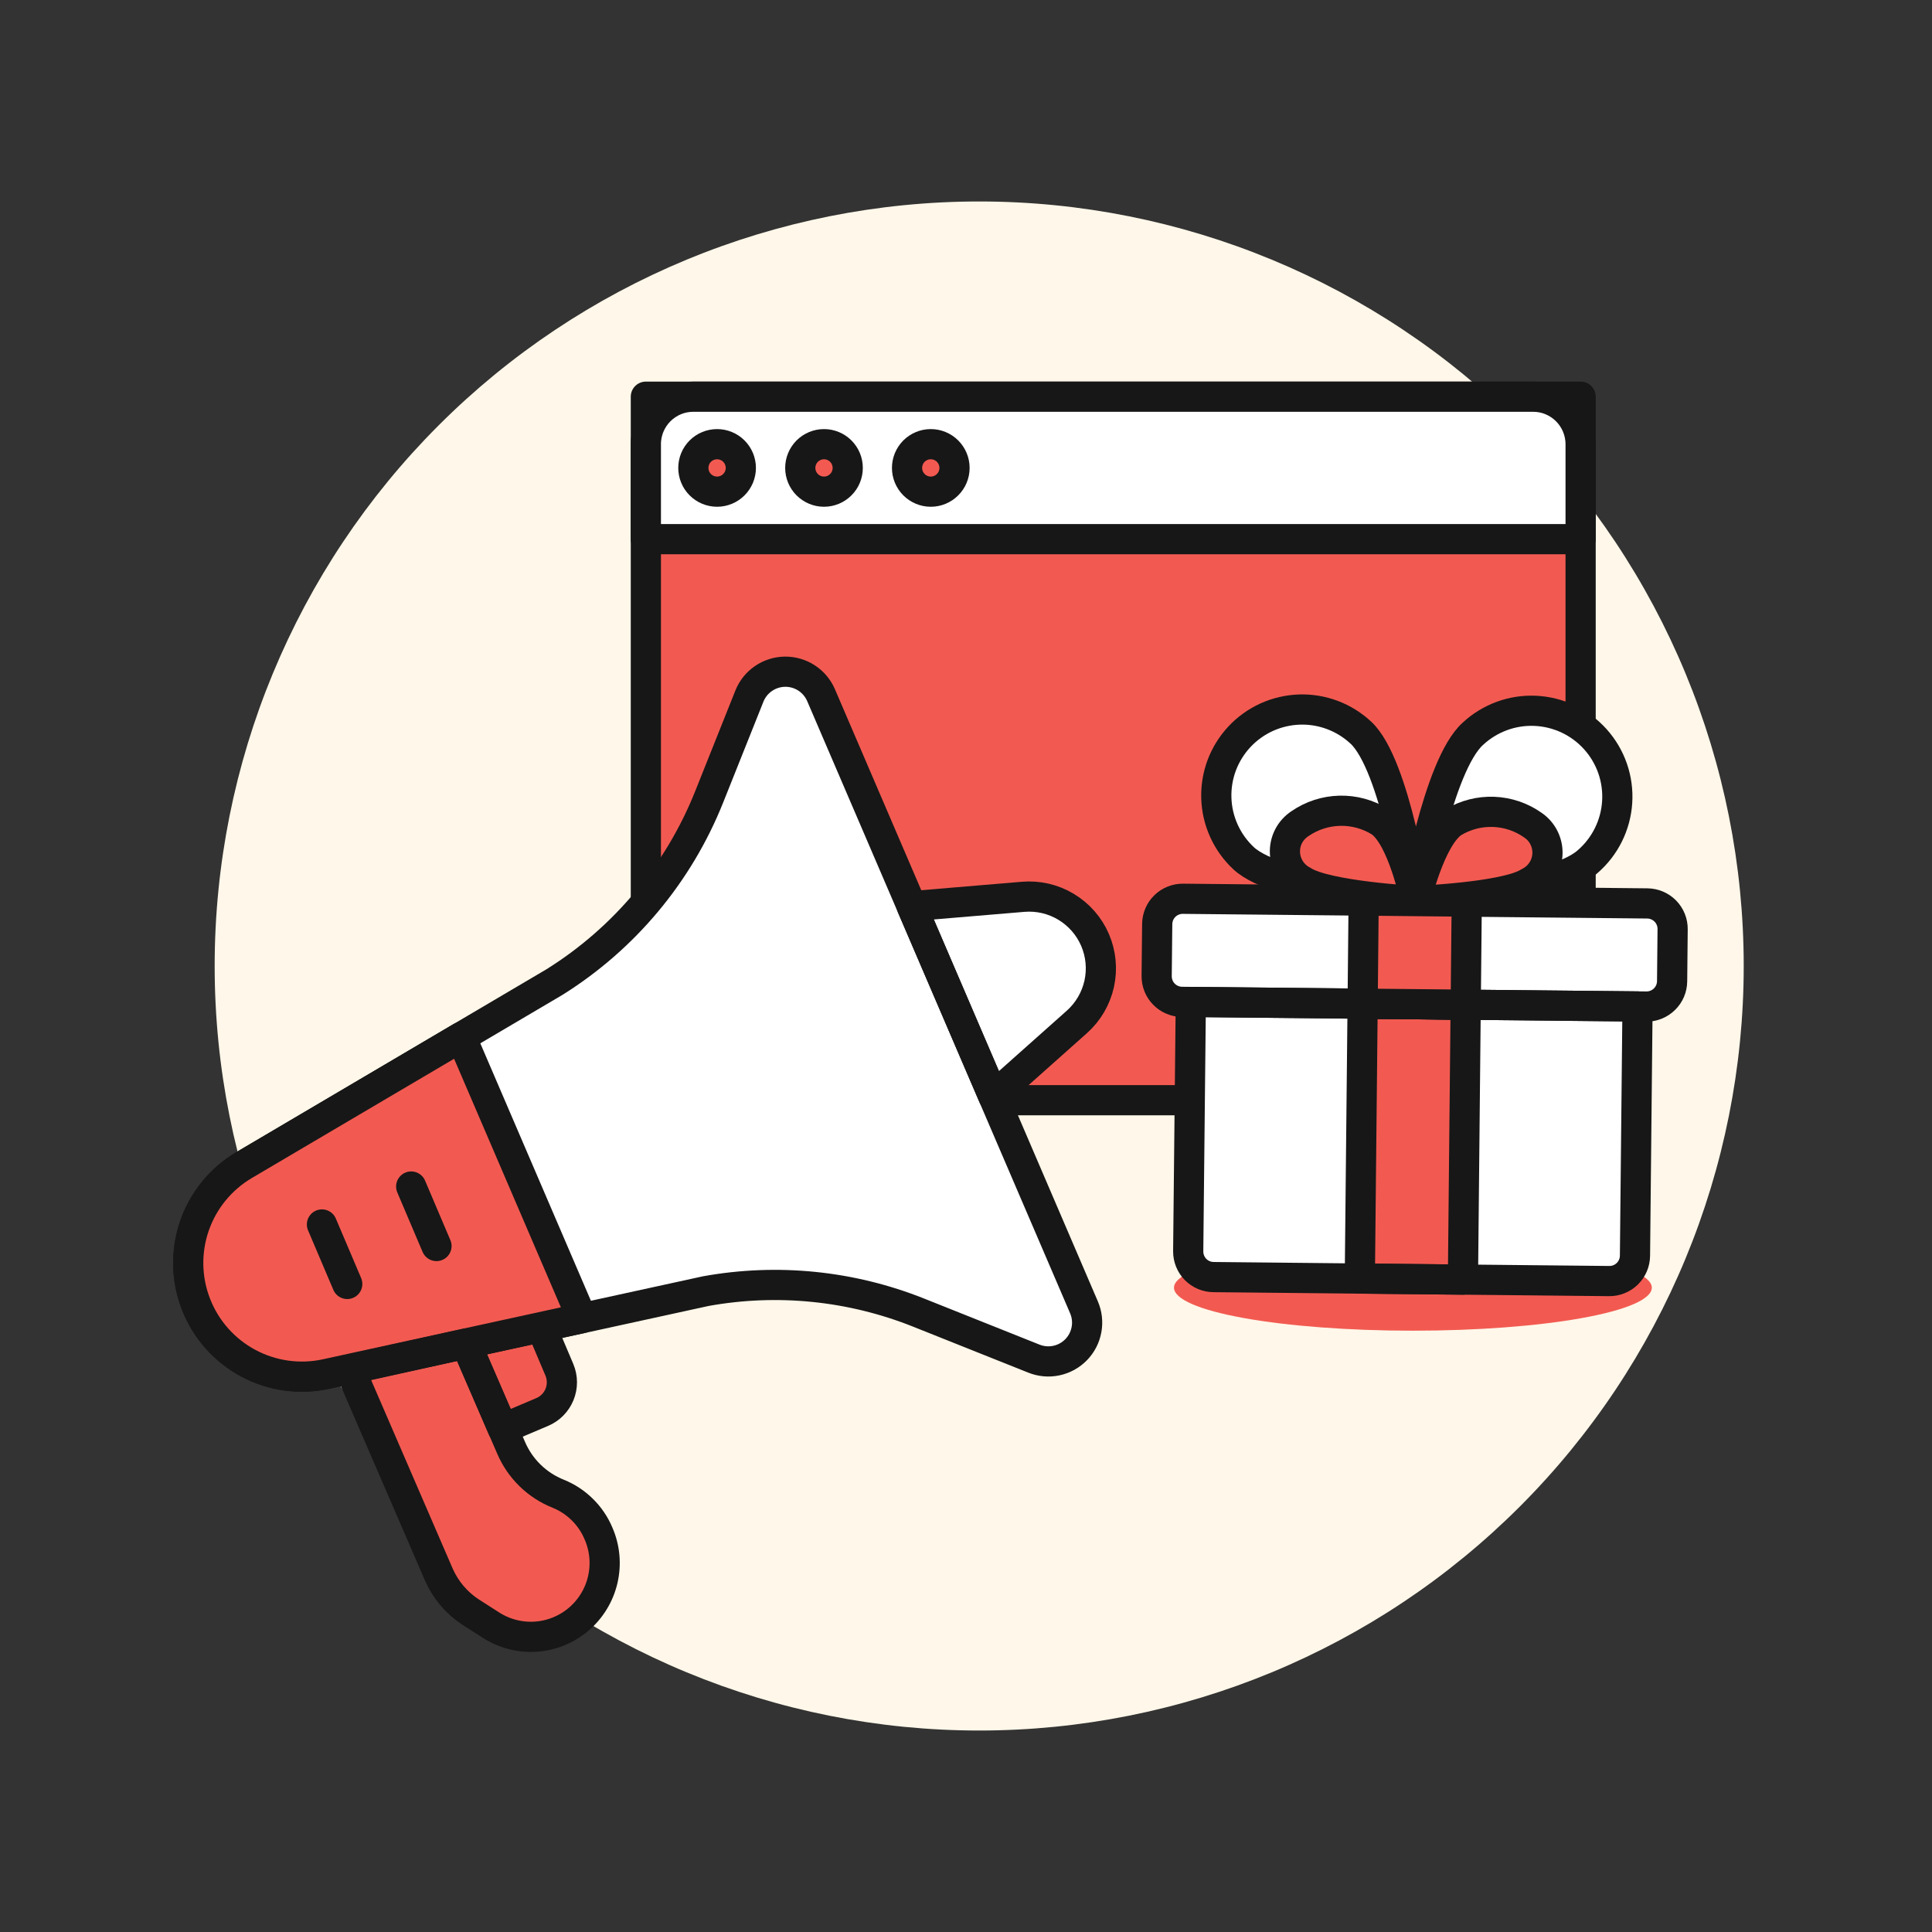 <svg width="64" height="64" viewBox="0 0 64 64" fill="none" xmlns="http://www.w3.org/2000/svg">
<rect x="0" y="0" width="64" height="64" fill="#333333" stroke="none"/>
<g id="Frame">
<path id="Vector" d="M7.111 32C7.111 38.717 9.78 45.158 14.529 49.908C19.279 54.657 25.72 57.326 32.437 57.326C39.154 57.326 45.596 54.657 50.345 49.908C55.095 45.158 57.763 38.717 57.763 32C57.763 25.283 55.095 18.841 50.345 14.092C45.596 9.342 39.154 6.674 32.437 6.674C25.72 6.674 19.279 9.342 14.529 14.092C9.78 18.841 7.111 25.283 7.111 32Z" fill="#FFF7E9"/>
<path id="Vector_2" d="M21.395 13.141H52.36V36.446H21.395V13.141Z" fill="#F25A51"/>
<path id="Vector_3" d="M21.395 13.141H52.36V36.446H21.395V13.141Z" stroke="#171717" stroke-linecap="round" stroke-linejoin="round"/>
<path id="Vector_4" d="M50.787 13.141H22.967C22.761 13.141 22.556 13.181 22.365 13.261C22.174 13.34 22.001 13.456 21.855 13.602C21.709 13.748 21.593 13.922 21.514 14.113C21.435 14.304 21.394 14.509 21.395 14.715V17.861H52.36V14.715C52.36 14.509 52.319 14.304 52.24 14.113C52.161 13.922 52.045 13.748 51.899 13.602C51.753 13.456 51.58 13.34 51.389 13.261C51.198 13.181 50.993 13.141 50.787 13.141Z" fill="white"/>
<path id="Vector_5" d="M22.968 15.5C22.968 15.604 22.988 15.706 23.028 15.801C23.067 15.897 23.125 15.983 23.198 16.056C23.271 16.129 23.358 16.187 23.453 16.227C23.549 16.266 23.651 16.287 23.754 16.287C23.857 16.287 23.96 16.266 24.055 16.227C24.151 16.187 24.237 16.129 24.31 16.056C24.383 15.983 24.441 15.897 24.481 15.801C24.52 15.706 24.541 15.604 24.541 15.5C24.541 15.397 24.52 15.295 24.481 15.199C24.441 15.104 24.383 15.017 24.31 14.944C24.237 14.871 24.151 14.813 24.055 14.774C23.96 14.734 23.857 14.714 23.754 14.714C23.651 14.714 23.549 14.734 23.453 14.774C23.358 14.813 23.271 14.871 23.198 14.944C23.125 15.017 23.067 15.104 23.028 15.199C22.988 15.295 22.968 15.397 22.968 15.5Z" fill="#F25A51" stroke="#171717" stroke-linecap="round" stroke-linejoin="round"/>
<path id="Vector_6" d="M26.51 15.5C26.51 15.709 26.593 15.909 26.74 16.056C26.888 16.204 27.088 16.287 27.296 16.287C27.505 16.287 27.705 16.204 27.852 16.056C28 15.909 28.082 15.709 28.082 15.5C28.082 15.292 28 15.092 27.852 14.944C27.705 14.797 27.505 14.714 27.296 14.714C27.088 14.714 26.888 14.797 26.74 14.944C26.593 15.092 26.51 15.292 26.51 15.5Z" fill="#F25A51" stroke="#171717" stroke-linecap="round" stroke-linejoin="round"/>
<path id="Vector_7" d="M30.047 15.5C30.047 15.709 30.13 15.909 30.277 16.056C30.425 16.204 30.625 16.287 30.833 16.287C31.042 16.287 31.242 16.204 31.389 16.056C31.537 15.909 31.62 15.709 31.62 15.5C31.62 15.292 31.537 15.092 31.389 14.944C31.242 14.797 31.042 14.714 30.833 14.714C30.625 14.714 30.425 14.797 30.277 14.944C30.13 15.092 30.047 15.292 30.047 15.5Z" fill="#F25A51" stroke="#171717" stroke-linecap="round" stroke-linejoin="round"/>
<path id="Vector_8" d="M50.787 13.141H22.967C22.761 13.141 22.556 13.181 22.365 13.261C22.174 13.34 22.001 13.456 21.855 13.602C21.709 13.748 21.593 13.922 21.514 14.113C21.435 14.304 21.394 14.509 21.395 14.715V17.861H52.36V14.715C52.36 14.509 52.319 14.304 52.24 14.113C52.161 13.922 52.045 13.748 51.899 13.602C51.753 13.456 51.58 13.34 51.389 13.261C51.198 13.181 50.993 13.141 50.787 13.141Z" stroke="#171717" stroke-linecap="round" stroke-linejoin="round"/>
<path id="Vector_9" d="M35.908 43.306C36.009 43.54 36.038 43.798 35.991 44.048C35.945 44.298 35.826 44.529 35.648 44.711C35.471 44.893 35.243 45.018 34.994 45.071C34.745 45.124 34.487 45.101 34.251 45.007L30.428 43.481C28.19 42.588 25.747 42.342 23.377 42.771L10.807 45.516C9.932 45.708 9.017 45.581 8.227 45.159C7.437 44.737 6.823 44.047 6.496 43.213C6.168 42.379 6.149 41.455 6.441 40.608C6.734 39.761 7.318 39.046 8.09 38.592L18.363 32.535C20.682 31.087 22.479 28.937 23.492 26.398L24.825 23.059C24.919 22.823 25.081 22.62 25.291 22.477C25.5 22.333 25.748 22.254 26.002 22.251C26.256 22.248 26.505 22.32 26.718 22.458C26.931 22.597 27.099 22.795 27.199 23.029L35.908 43.306Z" fill="white"/>
<path id="Vector_10" d="M19.826 50.798C20.037 51.281 20.086 51.819 19.966 52.333C19.846 52.846 19.564 53.306 19.161 53.646C18.759 53.986 18.257 54.186 17.731 54.218C17.205 54.249 16.683 54.11 16.242 53.82L15.587 53.401C15.128 53.1 14.765 52.673 14.542 52.172L11.596 45.36L15.436 44.509L16.931 47.959C17.078 48.303 17.292 48.615 17.56 48.877C17.829 49.139 18.146 49.344 18.494 49.483C18.792 49.603 19.063 49.782 19.291 50.008C19.52 50.233 19.702 50.502 19.826 50.798Z" fill="#F25A51"/>
<path id="Vector_11" d="M33.893 29.708C34.39 29.666 34.888 29.782 35.315 30.039C35.743 30.296 36.079 30.681 36.276 31.139C36.472 31.598 36.52 32.106 36.412 32.593C36.303 33.08 36.045 33.521 35.672 33.853L32.905 36.317L30.201 30.018L33.893 29.708Z" fill="white"/>
<path id="Vector_12" d="M35.908 43.306C36.009 43.54 36.038 43.798 35.991 44.048C35.945 44.298 35.826 44.529 35.648 44.711C35.471 44.893 35.243 45.018 34.994 45.071C34.745 45.124 34.487 45.101 34.251 45.007L30.428 43.481C28.19 42.588 25.747 42.342 23.377 42.771L10.807 45.516C9.932 45.708 9.017 45.581 8.227 45.159C7.437 44.737 6.823 44.047 6.496 43.213C6.168 42.379 6.149 41.455 6.441 40.608C6.734 39.761 7.318 39.046 8.09 38.592L18.363 32.535C20.682 31.087 22.479 28.937 23.492 26.398L24.825 23.059C24.919 22.823 25.081 22.62 25.291 22.477C25.5 22.333 25.748 22.254 26.002 22.251C26.256 22.248 26.505 22.32 26.718 22.458C26.931 22.597 27.099 22.795 27.199 23.029L35.908 43.306Z" stroke="#171717" stroke-linecap="round" stroke-linejoin="round"/>
<path id="Vector_13" d="M33.893 29.708C34.39 29.666 34.888 29.782 35.315 30.039C35.743 30.296 36.079 30.681 36.276 31.139C36.472 31.598 36.52 32.106 36.412 32.593C36.303 33.08 36.045 33.521 35.672 33.853L32.905 36.317L30.201 30.018L33.893 29.708Z" stroke="#171717" stroke-linecap="round" stroke-linejoin="round"/>
<path id="Vector_14" d="M15.435 44.506L16.655 47.328L17.962 46.774C18.222 46.664 18.427 46.456 18.534 46.195C18.641 45.934 18.64 45.641 18.532 45.381L17.931 43.962L15.435 44.506Z" fill="#F25A51" stroke="#171717" stroke-linecap="round" stroke-linejoin="round"/>
<path id="Vector_15" d="M19.278 43.666L10.807 45.516C9.932 45.708 9.017 45.581 8.227 45.159C7.437 44.737 6.823 44.047 6.496 43.213C6.168 42.379 6.149 41.456 6.441 40.608C6.734 39.761 7.318 39.047 8.09 38.592L15.278 34.354L19.278 43.666Z" fill="#F25A51"/>
<path id="Vector_16" d="M19.278 43.666L10.807 45.516C9.932 45.708 9.017 45.581 8.227 45.159C7.437 44.737 6.823 44.047 6.496 43.213C6.168 42.379 6.149 41.456 6.441 40.608C6.734 39.761 7.318 39.047 8.09 38.592L15.278 34.354L19.278 43.666Z" stroke="#171717" stroke-linecap="round" stroke-linejoin="round"/>
<path id="Vector_17" d="M19.826 50.798C20.037 51.281 20.086 51.819 19.966 52.333C19.846 52.846 19.564 53.306 19.161 53.646C18.759 53.986 18.257 54.186 17.731 54.218C17.205 54.249 16.683 54.11 16.242 53.82L15.587 53.401C15.128 53.1 14.765 52.673 14.542 52.172L11.596 45.36L15.436 44.509L16.931 47.959C17.078 48.303 17.292 48.615 17.56 48.877C17.829 49.139 18.146 49.344 18.494 49.483C18.792 49.603 19.063 49.782 19.291 50.008C19.52 50.233 19.702 50.502 19.826 50.798Z" stroke="#171717" stroke-linecap="round" stroke-linejoin="round"/>
<path id="Vector_18" d="M13.621 39.305L14.459 41.276" stroke="#171717" stroke-linecap="round" stroke-linejoin="round"/>
<path id="Vector_19" d="M10.665 40.562L11.503 42.533" stroke="#171717" stroke-linecap="round" stroke-linejoin="round"/>
<path id="Vector_20" d="M38.89 42.656C38.89 43.034 39.724 43.396 41.208 43.663C42.692 43.931 44.705 44.081 46.804 44.081C48.903 44.081 50.916 43.931 52.4 43.663C53.885 43.396 54.718 43.034 54.718 42.656C54.718 42.278 53.885 41.916 52.4 41.649C50.916 41.382 48.903 41.231 46.804 41.231C44.705 41.231 42.692 41.382 41.208 41.649C39.724 41.916 38.89 42.278 38.89 42.656Z" fill="#F25A51"/>
<path id="Vector_21" d="M39.19 29.773L54.571 29.927C54.796 29.93 55.01 30.021 55.167 30.181C55.324 30.342 55.411 30.558 55.408 30.782L55.391 32.505C55.389 32.729 55.298 32.943 55.137 33.1C54.977 33.258 54.761 33.345 54.536 33.343L39.154 33.188C39.043 33.187 38.933 33.164 38.831 33.12C38.728 33.077 38.636 33.014 38.558 32.934C38.48 32.855 38.419 32.761 38.377 32.658C38.336 32.554 38.315 32.444 38.316 32.333L38.334 30.611C38.335 30.5 38.358 30.39 38.401 30.287C38.445 30.185 38.508 30.092 38.588 30.014C38.667 29.936 38.761 29.875 38.865 29.834C38.968 29.792 39.078 29.771 39.19 29.773Z" fill="white"/>
<path id="Vector_22" d="M39.447 33.191L54.245 33.34L54.161 41.599C54.158 41.824 54.067 42.038 53.907 42.195C53.746 42.352 53.53 42.44 53.306 42.437L40.2 42.305C40.089 42.304 39.979 42.281 39.876 42.238C39.774 42.194 39.681 42.131 39.603 42.052C39.526 41.972 39.464 41.879 39.423 41.776C39.381 41.672 39.36 41.562 39.361 41.451L39.447 33.191Z" fill="white"/>
<path id="Vector_23" d="M45.046 42.354L45.139 33.247L48.553 33.282L48.462 42.389L45.046 42.354Z" fill="#F25A51"/>
<path id="Vector_24" d="M45.081 24.27C46.23 25.343 46.879 29.847 46.879 29.847C46.879 29.847 42.342 29.501 41.193 28.428C40.92 28.172 40.7 27.866 40.546 27.526C40.391 27.186 40.305 26.818 40.293 26.445C40.28 26.071 40.341 25.699 40.472 25.349C40.604 24.999 40.803 24.679 41.058 24.406C41.313 24.133 41.62 23.913 41.96 23.758C42.3 23.604 42.668 23.518 43.041 23.505C43.415 23.492 43.787 23.554 44.137 23.685C44.487 23.816 44.807 24.015 45.08 24.27L45.081 24.27Z" fill="white" stroke="#171717" stroke-linecap="round" stroke-linejoin="round"/>
<path id="Vector_25" d="M48.791 24.307C47.622 25.357 46.879 29.848 46.879 29.848C46.879 29.848 51.422 29.594 52.592 28.543C52.878 28.296 53.112 27.994 53.28 27.655C53.448 27.317 53.547 26.948 53.571 26.57C53.595 26.193 53.544 25.814 53.42 25.457C53.296 25.1 53.102 24.771 52.849 24.489C52.596 24.208 52.29 23.979 51.949 23.818C51.607 23.656 51.236 23.564 50.858 23.547C50.48 23.53 50.103 23.588 49.748 23.719C49.393 23.85 49.068 24.05 48.791 24.307Z" fill="white" stroke="#171717" stroke-linecap="round" stroke-linejoin="round"/>
<path id="Vector_26" d="M45.711 27.218C46.465 27.725 46.892 29.847 46.892 29.847C46.892 29.847 43.912 29.684 43.157 29.178C42.986 29.09 42.842 28.958 42.738 28.796C42.634 28.634 42.575 28.448 42.566 28.256C42.557 28.064 42.598 27.873 42.686 27.702C42.774 27.531 42.906 27.387 43.067 27.282C43.454 27.016 43.91 26.869 44.38 26.857C44.849 26.846 45.312 26.971 45.711 27.218Z" fill="#F25A51" stroke="#171717" stroke-linecap="round" stroke-linejoin="round"/>
<path id="Vector_27" d="M48.145 27.236C47.377 27.731 46.891 29.847 46.891 29.847C46.891 29.847 49.875 29.727 50.643 29.232C50.816 29.148 50.964 29.02 51.072 28.861C51.181 28.702 51.245 28.517 51.259 28.326C51.274 28.134 51.237 27.942 51.154 27.768C51.071 27.595 50.944 27.446 50.785 27.338C50.403 27.066 49.949 26.912 49.48 26.894C49.012 26.876 48.548 26.995 48.145 27.236Z" fill="#F25A51" stroke="#171717" stroke-linecap="round" stroke-linejoin="round"/>
<path id="Vector_28" d="M39.447 33.191L54.245 33.34L54.161 41.599C54.158 41.824 54.067 42.038 53.907 42.195C53.746 42.352 53.53 42.44 53.306 42.437L40.2 42.305C40.089 42.304 39.979 42.281 39.876 42.238C39.774 42.194 39.681 42.131 39.603 42.052C39.526 41.972 39.464 41.879 39.423 41.776C39.381 41.672 39.36 41.562 39.361 41.451L39.447 33.191Z" stroke="#171717" stroke-linecap="round" stroke-linejoin="round"/>
<path id="Vector_29" d="M45.046 42.354L45.139 33.247L48.553 33.282L48.462 42.389L45.046 42.354Z" stroke="#171717" stroke-linecap="round" stroke-linejoin="round"/>
<path id="Vector_30" d="M39.19 29.773L54.571 29.927C54.796 29.93 55.01 30.021 55.167 30.181C55.324 30.342 55.411 30.558 55.408 30.782L55.391 32.505C55.389 32.729 55.298 32.943 55.137 33.1C54.977 33.258 54.761 33.345 54.536 33.343L39.154 33.188C39.043 33.187 38.933 33.164 38.831 33.12C38.728 33.077 38.636 33.014 38.558 32.934C38.48 32.855 38.419 32.761 38.377 32.658C38.336 32.554 38.315 32.444 38.316 32.333L38.334 30.611C38.335 30.5 38.358 30.39 38.401 30.287C38.445 30.185 38.508 30.092 38.588 30.014C38.667 29.936 38.761 29.875 38.865 29.834C38.968 29.792 39.078 29.771 39.19 29.773Z" stroke="#171717" stroke-linecap="round" stroke-linejoin="round"/>
<path id="Vector_31" d="M45.139 33.248L45.173 29.832L48.588 29.867L48.554 33.282L45.139 33.248Z" fill="#F25A51"/>
<path id="Vector_32" d="M45.139 33.248L45.173 29.832L48.588 29.867L48.554 33.282L45.139 33.248Z" stroke="#171717" stroke-linecap="round" stroke-linejoin="round"/>
</g>
</svg>
